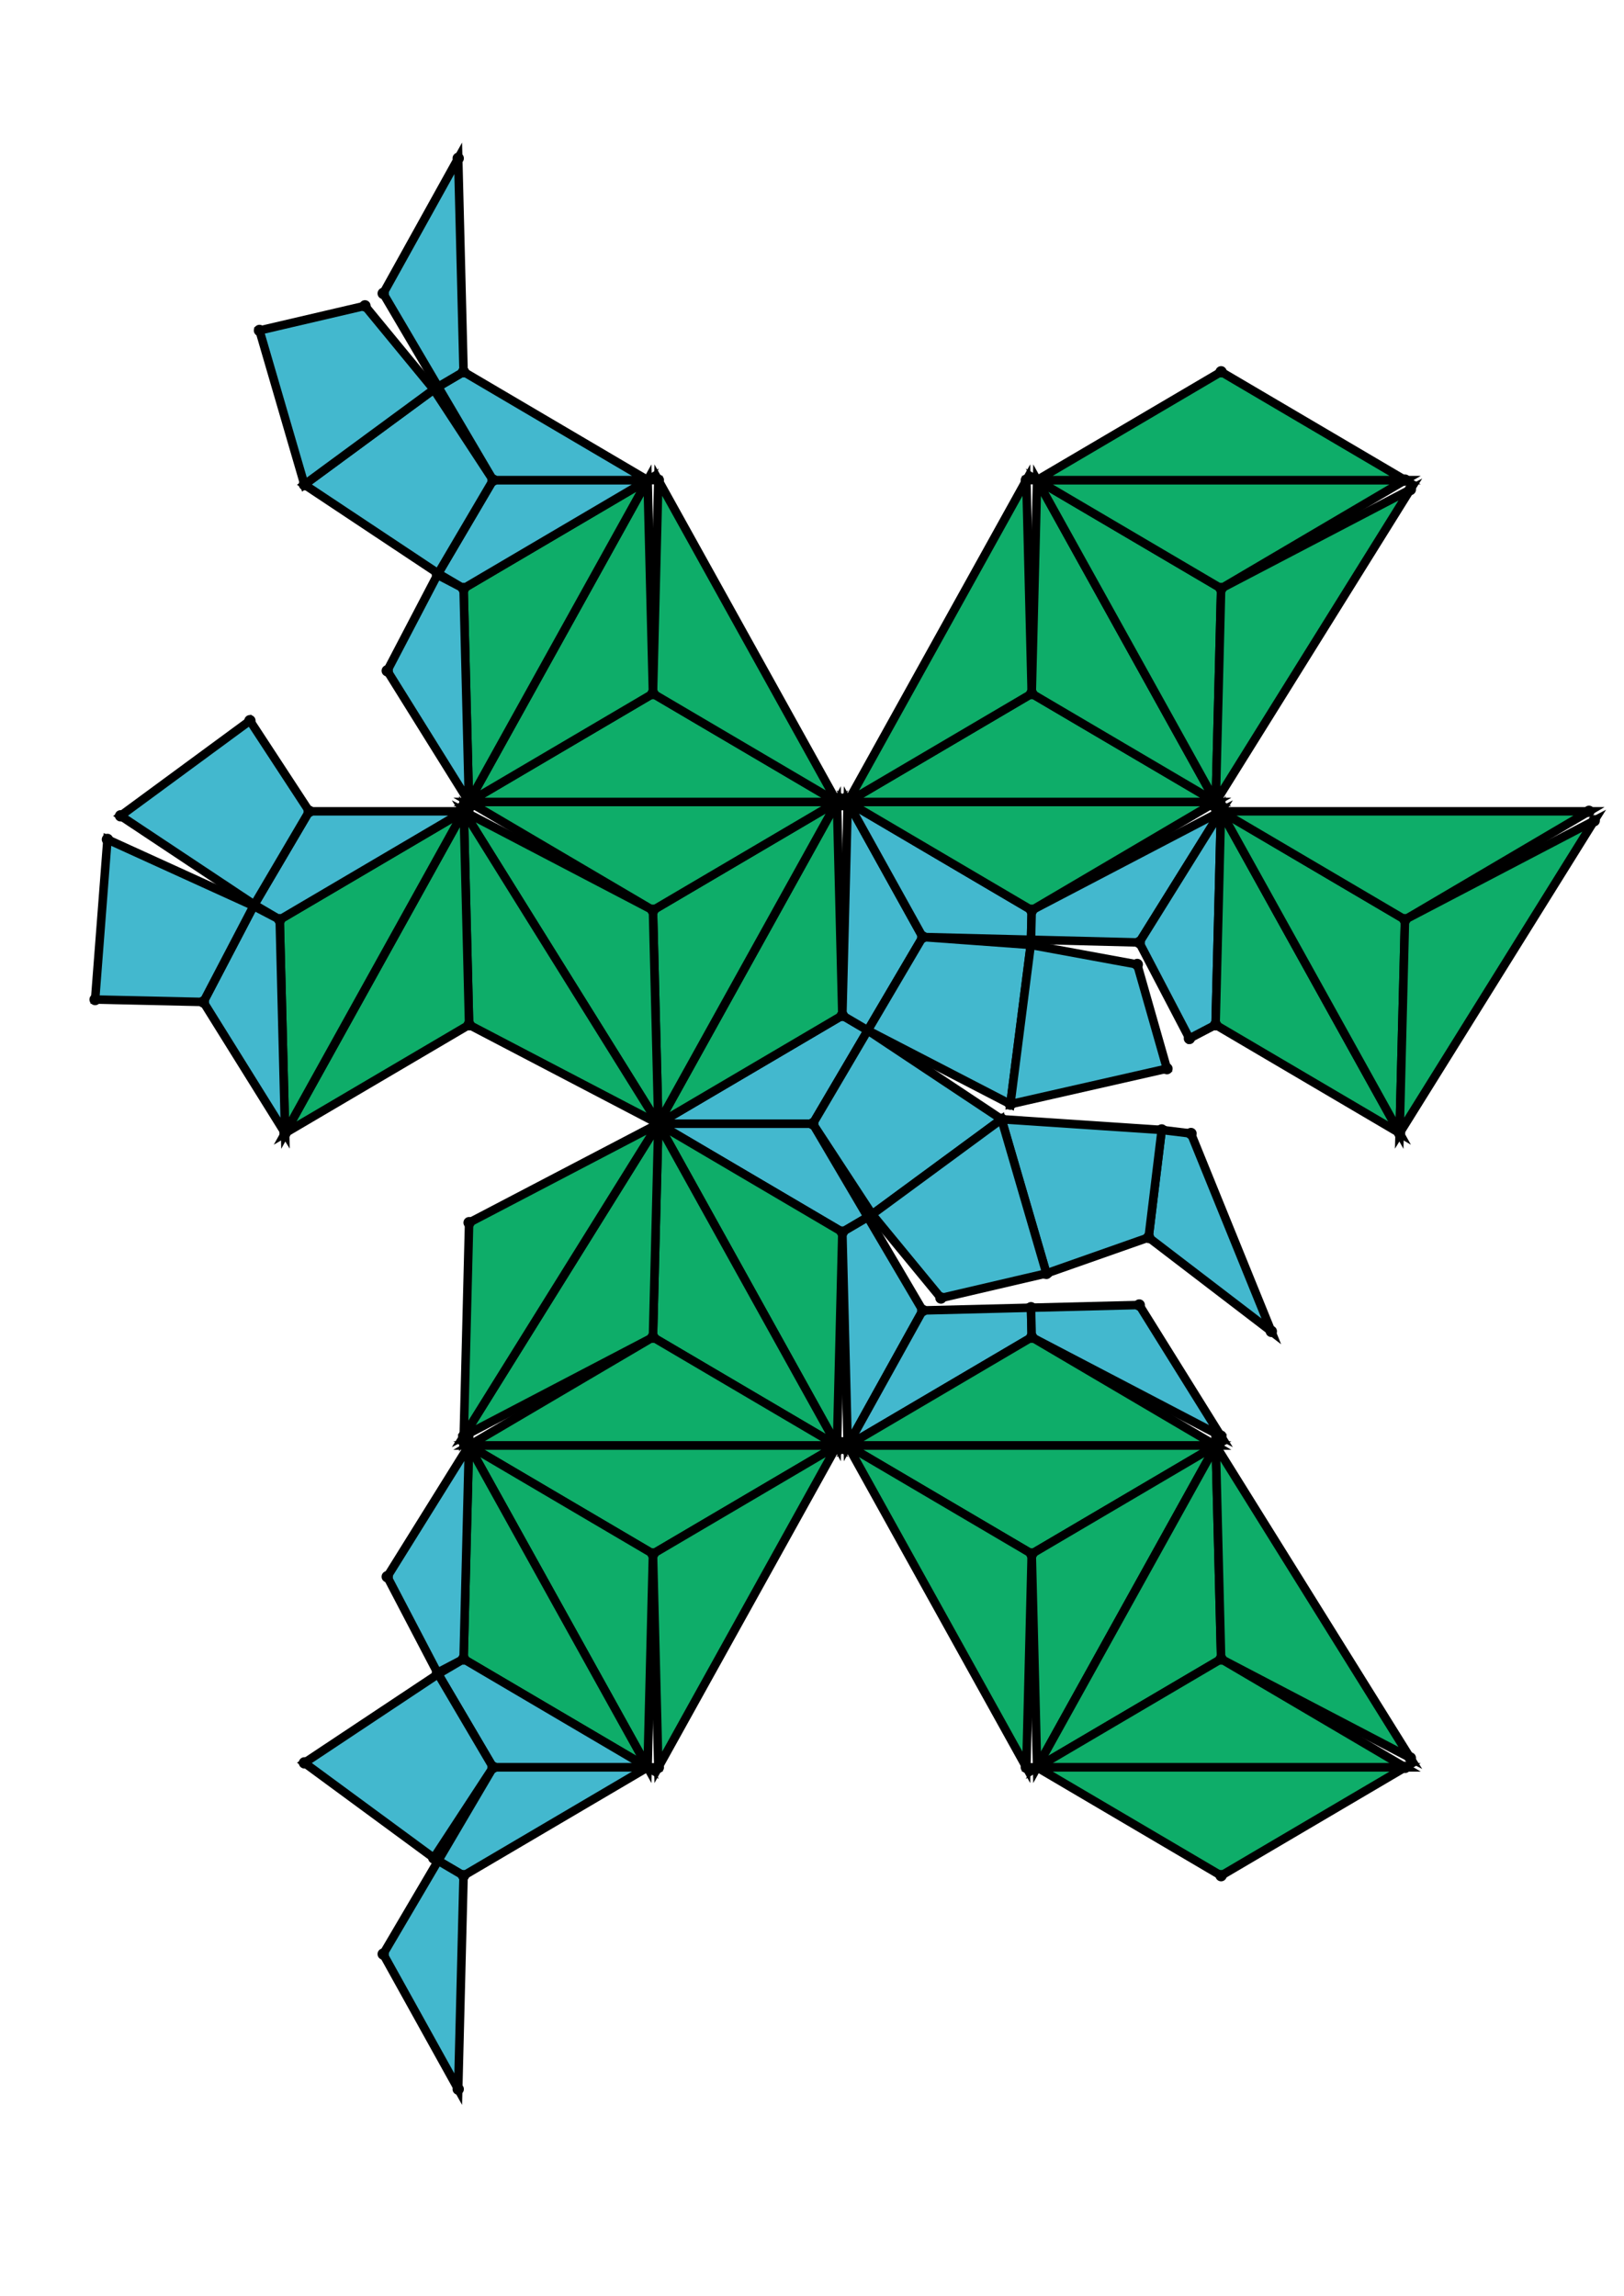 <?xml version="1.0" encoding="UTF-8" standalone="yes"?>
<!DOCTYPE svg PUBLIC "-//W3C//DTD SVG 1.0//EN" "http://www.w3.org/TR/2001/REC-SVG-20010904/DTD/svg10.dtd">
<!-- generated using polymake; Michael Joswig, Georg Loho, Benjamin Lorenz, Rico Raber; license CC BY-NC-SA 3.0; see polymake.org and matchthenet.de -->
<svg height="841pt" id="document" viewBox="0 -769.977 572 769.977" width="595pt" xmlns="http://www.w3.org/2000/svg" xmlns:svg="http://www.w3.org/2000/svg" xmlns:xlink="http://www.w3.org/1999/xlink">
	<title id="document_title">planar_net_</title>
	<polygon points="231.874,-393.489 286.293,-393.489 305.643,-426.364 296.686,-431.636 " style="fill: rgb(67,184,206); fill-opacity: 1; stroke: rgb(0,0,0); stroke-width: 3" />
	<polygon points="305.643,-360.613 286.293,-393.489 231.874,-393.489 296.686,-355.341 " style="fill: rgb(67,184,206); fill-opacity: 1; stroke: rgb(0,0,0); stroke-width: 3" />
	<polygon points="231.874,-393.489 296.686,-431.636 294.795,-506.818 " style="fill: rgb(14,173,105); fill-opacity: 1; stroke: rgb(0,0,0); stroke-width: 3" />
	<polygon points="231.874,-393.489 294.795,-506.818 229.983,-468.671 " style="fill: rgb(14,173,105); fill-opacity: 1; stroke: rgb(0,0,0); stroke-width: 3" />
	<polygon points="296.686,-355.341 231.874,-393.489 294.795,-280.159 " style="fill: rgb(14,173,105); fill-opacity: 1; stroke: rgb(0,0,0); stroke-width: 3" />
	<polygon points="296.686,-431.636 305.643,-426.364 324.993,-459.24 298.578,-506.818 " style="fill: rgb(67,184,206); fill-opacity: 1; stroke: rgb(0,0,0); stroke-width: 3" />
	<polygon points="294.795,-280.159 231.874,-393.489 229.983,-318.307 " style="fill: rgb(14,173,105); fill-opacity: 1; stroke: rgb(0,0,0); stroke-width: 3" />
	<polygon points="298.578,-506.818 324.993,-459.24 363.129,-458.281 363.39,-468.671 " style="fill: rgb(67,184,206); fill-opacity: 1; stroke: rgb(0,0,0); stroke-width: 3" />
	<polygon points="231.874,-393.489 229.983,-468.671 163.334,-503.511 " style="fill: rgb(14,173,105); fill-opacity: 1; stroke: rgb(0,0,0); stroke-width: 3" />
	<polygon points="305.643,-360.613 296.686,-355.341 298.578,-280.159 324.993,-327.737 " style="fill: rgb(67,184,206); fill-opacity: 1; stroke: rgb(0,0,0); stroke-width: 3" />
	<polygon points="231.874,-393.489 163.334,-503.511 165.225,-428.329 " style="fill: rgb(14,173,105); fill-opacity: 1; stroke: rgb(0,0,0); stroke-width: 3" />
	<polygon points="363.129,-328.697 324.993,-327.737 298.578,-280.159 363.39,-318.307 " style="fill: rgb(67,184,206); fill-opacity: 1; stroke: rgb(0,0,0); stroke-width: 3" />
	<polygon points="229.983,-318.307 231.874,-393.489 163.334,-283.466 " style="fill: rgb(14,173,105); fill-opacity: 1; stroke: rgb(0,0,0); stroke-width: 3" />
	<polygon points="363.39,-468.671 363.129,-458.281 401.264,-457.322 430.039,-503.511 " style="fill: rgb(67,184,206); fill-opacity: 1; stroke: rgb(0,0,0); stroke-width: 3" />
	<polygon points="229.983,-468.671 294.795,-506.818 165.17,-506.818 " style="fill: rgb(14,173,105); fill-opacity: 1; stroke: rgb(0,0,0); stroke-width: 3" />
	<polygon points="231.874,-393.489 165.225,-358.648 163.334,-283.466 " style="fill: rgb(14,173,105); fill-opacity: 1; stroke: rgb(0,0,0); stroke-width: 3" />
	<polygon points="401.264,-457.322 418.937,-423.515 428.148,-428.329 430.039,-503.511 " style="fill: rgb(67,184,206); fill-opacity: 1; stroke: rgb(0,0,0); stroke-width: 3" />
	<polygon points="165.17,-506.818 294.795,-506.818 229.983,-544.966 " style="fill: rgb(14,173,105); fill-opacity: 1; stroke: rgb(0,0,0); stroke-width: 3" />
	<polygon points="363.129,-328.697 363.39,-318.307 430.039,-283.466 401.264,-329.656 " style="fill: rgb(67,184,206); fill-opacity: 1; stroke: rgb(0,0,0); stroke-width: 3" />
	<polygon points="298.578,-506.818 363.39,-468.671 428.203,-506.818 " style="fill: rgb(14,173,105); fill-opacity: 1; stroke: rgb(0,0,0); stroke-width: 3" />
	<polygon points="294.795,-280.159 229.983,-318.307 165.17,-280.159 " style="fill: rgb(14,173,105); fill-opacity: 1; stroke: rgb(0,0,0); stroke-width: 3" />
	<polygon points="409.169,-391.301 404.559,-353.433 447.778,-320.364 419.486,-390.045 " style="fill: rgb(67,184,206); fill-opacity: 1; stroke: rgb(0,0,0); stroke-width: 3" />
	<polygon points="298.578,-506.818 428.203,-506.818 363.39,-544.966 " style="fill: rgb(14,173,105); fill-opacity: 1; stroke: rgb(0,0,0); stroke-width: 3" />
	<polygon points="294.795,-280.159 165.17,-280.159 229.983,-242.012 " style="fill: rgb(14,173,105); fill-opacity: 1; stroke: rgb(0,0,0); stroke-width: 3" />
	<polygon points="229.983,-544.966 294.795,-506.818 231.874,-620.148 " style="fill: rgb(14,173,105); fill-opacity: 1; stroke: rgb(0,0,0); stroke-width: 3" />
	<polygon points="363.39,-318.307 298.578,-280.159 428.203,-280.159 " style="fill: rgb(14,173,105); fill-opacity: 1; stroke: rgb(0,0,0); stroke-width: 3" />
	<polygon points="165.225,-428.329 163.334,-503.511 100.412,-390.182 " style="fill: rgb(14,173,105); fill-opacity: 1; stroke: rgb(0,0,0); stroke-width: 3" />
	<polygon points="298.578,-506.818 363.39,-544.966 361.499,-620.148 " style="fill: rgb(14,173,105); fill-opacity: 1; stroke: rgb(0,0,0); stroke-width: 3" />
	<polygon points="428.203,-280.159 298.578,-280.159 363.39,-242.012 " style="fill: rgb(14,173,105); fill-opacity: 1; stroke: rgb(0,0,0); stroke-width: 3" />
	<polygon points="100.412,-390.182 163.334,-503.511 98.521,-465.364 " style="fill: rgb(14,173,105); fill-opacity: 1; stroke: rgb(0,0,0); stroke-width: 3" />
	<polygon points="294.795,-280.159 229.983,-242.012 231.874,-166.83 " style="fill: rgb(14,173,105); fill-opacity: 1; stroke: rgb(0,0,0); stroke-width: 3" />
	<polygon points="165.17,-506.818 229.983,-544.966 228.091,-620.148 " style="fill: rgb(14,173,105); fill-opacity: 1; stroke: rgb(0,0,0); stroke-width: 3" />
	<polygon points="428.148,-428.329 492.96,-390.182 430.039,-503.511 " style="fill: rgb(14,173,105); fill-opacity: 1; stroke: rgb(0,0,0); stroke-width: 3" />
	<polygon points="363.39,-242.012 298.578,-280.159 361.499,-166.83 " style="fill: rgb(14,173,105); fill-opacity: 1; stroke: rgb(0,0,0); stroke-width: 3" />
	<polygon points="165.17,-506.818 228.091,-620.148 163.279,-582 " style="fill: rgb(14,173,105); fill-opacity: 1; stroke: rgb(0,0,0); stroke-width: 3" />
	<polygon points="430.039,-503.511 492.96,-390.182 494.851,-465.364 " style="fill: rgb(14,173,105); fill-opacity: 1; stroke: rgb(0,0,0); stroke-width: 3" />
	<polygon points="98.521,-465.364 163.334,-503.511 108.914,-503.511 89.564,-470.636 " style="fill: rgb(67,184,206); fill-opacity: 1; stroke: rgb(0,0,0); stroke-width: 3" />
	<polygon points="229.983,-242.012 165.17,-280.159 228.091,-166.83 " style="fill: rgb(14,173,105); fill-opacity: 1; stroke: rgb(0,0,0); stroke-width: 3" />
	<polygon points="363.39,-544.966 428.203,-506.818 365.281,-620.148 " style="fill: rgb(14,173,105); fill-opacity: 1; stroke: rgb(0,0,0); stroke-width: 3" />
	<polygon points="165.17,-506.818 163.279,-582 154.068,-586.815 136.395,-553.008 " style="fill: rgb(67,184,206); fill-opacity: 1; stroke: rgb(0,0,0); stroke-width: 3" />
	<polygon points="228.091,-166.83 165.17,-280.159 163.279,-204.977 " style="fill: rgb(14,173,105); fill-opacity: 1; stroke: rgb(0,0,0); stroke-width: 3" />
	<polygon points="365.281,-620.148 428.203,-506.818 430.094,-582 " style="fill: rgb(14,173,105); fill-opacity: 1; stroke: rgb(0,0,0); stroke-width: 3" />
	<polygon points="100.412,-390.182 98.521,-465.364 89.311,-470.179 71.638,-436.372 " style="fill: rgb(67,184,206); fill-opacity: 1; stroke: rgb(0,0,0); stroke-width: 3" />
	<polygon points="430.039,-503.511 494.851,-465.364 559.664,-503.511 " style="fill: rgb(14,173,105); fill-opacity: 1; stroke: rgb(0,0,0); stroke-width: 3" />
	<polygon points="428.203,-280.159 363.39,-242.012 365.281,-166.83 " style="fill: rgb(14,173,105); fill-opacity: 1; stroke: rgb(0,0,0); stroke-width: 3" />
	<polygon points="165.17,-280.159 136.395,-233.969 154.068,-200.162 163.279,-204.977 " style="fill: rgb(67,184,206); fill-opacity: 1; stroke: rgb(0,0,0); stroke-width: 3" />
	<polygon points="430.094,-582 428.203,-506.818 496.743,-616.841 " style="fill: rgb(14,173,105); fill-opacity: 1; stroke: rgb(0,0,0); stroke-width: 3" />
	<polygon points="428.203,-280.159 365.281,-166.83 430.094,-204.977 " style="fill: rgb(14,173,105); fill-opacity: 1; stroke: rgb(0,0,0); stroke-width: 3" />
	<polygon points="494.851,-465.364 492.96,-390.182 561.5,-500.204 " style="fill: rgb(14,173,105); fill-opacity: 1; stroke: rgb(0,0,0); stroke-width: 3" />
	<polygon points="163.279,-582 228.091,-620.148 173.672,-620.148 154.322,-587.272 " style="fill: rgb(67,184,206); fill-opacity: 1; stroke: rgb(0,0,0); stroke-width: 3" />
	<polygon points="428.203,-280.159 430.094,-204.977 496.743,-170.136 " style="fill: rgb(14,173,105); fill-opacity: 1; stroke: rgb(0,0,0); stroke-width: 3" />
	<polygon points="173.672,-620.148 228.091,-620.148 163.279,-658.295 154.322,-653.024 " style="fill: rgb(67,184,206); fill-opacity: 1; stroke: rgb(0,0,0); stroke-width: 3" />
	<polygon points="365.281,-620.148 430.094,-582 494.907,-620.148 " style="fill: rgb(14,173,105); fill-opacity: 1; stroke: rgb(0,0,0); stroke-width: 3" />
	<polygon points="228.091,-166.83 163.279,-204.977 154.322,-199.705 173.672,-166.83 " style="fill: rgb(67,184,206); fill-opacity: 1; stroke: rgb(0,0,0); stroke-width: 3" />
	<polygon points="365.281,-620.148 494.907,-620.148 430.094,-658.295 " style="fill: rgb(14,173,105); fill-opacity: 1; stroke: rgb(0,0,0); stroke-width: 3" />
	<polygon points="228.091,-166.83 173.672,-166.83 154.322,-133.954 163.279,-128.682 " style="fill: rgb(67,184,206); fill-opacity: 1; stroke: rgb(0,0,0); stroke-width: 3" />
	<polygon points="430.094,-204.977 365.281,-166.83 494.907,-166.83 " style="fill: rgb(14,173,105); fill-opacity: 1; stroke: rgb(0,0,0); stroke-width: 3" />
	<polygon points="494.907,-166.83 365.281,-166.83 430.094,-128.682 " style="fill: rgb(14,173,105); fill-opacity: 1; stroke: rgb(0,0,0); stroke-width: 3" />
	<polygon points="163.279,-658.295 161.387,-733.477 134.972,-685.899 154.322,-653.024 " style="fill: rgb(67,184,206); fill-opacity: 1; stroke: rgb(0,0,0); stroke-width: 3" />
	<polygon points="161.387,-53.5 163.279,-128.682 154.322,-133.954 134.972,-101.078 " style="fill: rgb(67,184,206); fill-opacity: 1; stroke: rgb(0,0,0); stroke-width: 3" />
	<polygon points="305.643,-426.364 286.293,-393.489 307.184,-361.57 352.745,-395.069 " style="fill: rgb(67,184,206); fill-opacity: 1; stroke: rgb(0,0,0); stroke-width: 3" />
	<polygon points="305.643,-426.364 355.868,-400.375 363.04,-456.469 324.993,-459.24 " style="fill: rgb(67,184,206); fill-opacity: 1; stroke: rgb(0,0,0); stroke-width: 3" />
	<polygon points="363.04,-456.469 355.868,-400.375 411.016,-412.891 400.56,-449.578 " style="fill: rgb(67,184,206); fill-opacity: 1; stroke: rgb(0,0,0); stroke-width: 3" />
	<polygon points="352.745,-395.069 368.572,-340.779 404.559,-353.433 409.169,-391.301 " style="fill: rgb(67,184,206); fill-opacity: 1; stroke: rgb(0,0,0); stroke-width: 3" />
	<polygon points="352.745,-395.069 307.184,-361.57 331.422,-332.112 368.572,-340.779 " style="fill: rgb(67,184,206); fill-opacity: 1; stroke: rgb(0,0,0); stroke-width: 3" />
	<polygon points="154.322,-587.272 173.672,-620.148 152.781,-652.066 107.22,-618.567 " style="fill: rgb(67,184,206); fill-opacity: 1; stroke: rgb(0,0,0); stroke-width: 3" />
	<polygon points="108.914,-503.511 88.023,-535.43 42.463,-501.931 89.564,-470.636 " style="fill: rgb(67,184,206); fill-opacity: 1; stroke: rgb(0,0,0); stroke-width: 3" />
	<polygon points="71.638,-436.372 89.311,-470.179 37.843,-493.61 33.5,-437.227 " style="fill: rgb(67,184,206); fill-opacity: 1; stroke: rgb(0,0,0); stroke-width: 3" />
	<polygon points="154.322,-199.705 107.22,-168.41 152.781,-134.911 173.672,-166.83 " style="fill: rgb(67,184,206); fill-opacity: 1; stroke: rgb(0,0,0); stroke-width: 3" />
	<polygon points="107.22,-618.567 152.781,-652.066 128.543,-681.525 91.393,-672.858 " style="fill: rgb(67,184,206); fill-opacity: 1; stroke: rgb(0,0,0); stroke-width: 3" />
	<circle cx="231.874" cy="-393.489" r="2" style="fill: rgb(0,0,0)" />
	<circle cx="286.293" cy="-393.489" r="2" style="fill: rgb(0,0,0)" />
	<circle cx="305.643" cy="-426.364" r="2" style="fill: rgb(0,0,0)" />
	<circle cx="296.686" cy="-431.636" r="2" style="fill: rgb(0,0,0)" />
	<circle cx="296.686" cy="-355.341" r="2" style="fill: rgb(0,0,0)" />
	<circle cx="305.643" cy="-360.613" r="2" style="fill: rgb(0,0,0)" />
	<circle cx="294.795" cy="-506.818" r="2" style="fill: rgb(0,0,0)" />
	<circle cx="324.993" cy="-459.24" r="2" style="fill: rgb(0,0,0)" />
	<circle cx="298.578" cy="-506.818" r="2" style="fill: rgb(0,0,0)" />
	<circle cx="307.184" cy="-361.57" r="2" style="fill: rgb(0,0,0)" />
	<circle cx="352.745" cy="-395.069" r="2" style="fill: rgb(0,0,0)" />
	<circle cx="294.795" cy="-280.159" r="2" style="fill: rgb(0,0,0)" />
	<circle cx="298.578" cy="-280.159" r="2" style="fill: rgb(0,0,0)" />
	<circle cx="324.993" cy="-327.737" r="2" style="fill: rgb(0,0,0)" />
	<circle cx="229.983" cy="-468.671" r="2" style="fill: rgb(0,0,0)" />
	<circle cx="363.129" cy="-458.281" r="2" style="fill: rgb(0,0,0)" />
	<circle cx="363.39" cy="-468.671" r="2" style="fill: rgb(0,0,0)" />
	<circle cx="355.868" cy="-400.375" r="2" style="fill: rgb(0,0,0)" />
	<circle cx="363.04" cy="-456.469" r="2" style="fill: rgb(0,0,0)" />
	<circle cx="331.422" cy="-332.112" r="2" style="fill: rgb(0,0,0)" />
	<circle cx="368.572" cy="-340.779" r="2" style="fill: rgb(0,0,0)" />
	<circle cx="229.983" cy="-318.307" r="2" style="fill: rgb(0,0,0)" />
	<circle cx="363.39" cy="-318.307" r="2" style="fill: rgb(0,0,0)" />
	<circle cx="363.129" cy="-328.697" r="2" style="fill: rgb(0,0,0)" />
	<circle cx="163.334" cy="-503.511" r="2" style="fill: rgb(0,0,0)" />
	<circle cx="165.17" cy="-506.818" r="2" style="fill: rgb(0,0,0)" />
	<circle cx="401.264" cy="-457.322" r="2" style="fill: rgb(0,0,0)" />
	<circle cx="430.039" cy="-503.511" r="2" style="fill: rgb(0,0,0)" />
	<circle cx="428.203" cy="-506.818" r="2" style="fill: rgb(0,0,0)" />
	<circle cx="411.016" cy="-412.891" r="2" style="fill: rgb(0,0,0)" />
	<circle cx="400.56" cy="-449.578" r="2" style="fill: rgb(0,0,0)" />
	<circle cx="404.559" cy="-353.433" r="2" style="fill: rgb(0,0,0)" />
	<circle cx="409.169" cy="-391.301" r="2" style="fill: rgb(0,0,0)" />
	<circle cx="163.334" cy="-283.466" r="2" style="fill: rgb(0,0,0)" />
	<circle cx="165.17" cy="-280.159" r="2" style="fill: rgb(0,0,0)" />
	<circle cx="430.039" cy="-283.466" r="2" style="fill: rgb(0,0,0)" />
	<circle cx="401.264" cy="-329.656" r="2" style="fill: rgb(0,0,0)" />
	<circle cx="428.203" cy="-280.159" r="2" style="fill: rgb(0,0,0)" />
	<circle cx="165.225" cy="-428.329" r="2" style="fill: rgb(0,0,0)" />
	<circle cx="229.983" cy="-544.966" r="2" style="fill: rgb(0,0,0)" />
	<circle cx="418.937" cy="-423.515" r="2" style="fill: rgb(0,0,0)" />
	<circle cx="428.148" cy="-428.329" r="2" style="fill: rgb(0,0,0)" />
	<circle cx="363.39" cy="-544.966" r="2" style="fill: rgb(0,0,0)" />
	<circle cx="447.778" cy="-320.364" r="2" style="fill: rgb(0,0,0)" />
	<circle cx="419.486" cy="-390.045" r="2" style="fill: rgb(0,0,0)" />
	<circle cx="165.225" cy="-358.648" r="2" style="fill: rgb(0,0,0)" />
	<circle cx="229.983" cy="-242.012" r="2" style="fill: rgb(0,0,0)" />
	<circle cx="363.39" cy="-242.012" r="2" style="fill: rgb(0,0,0)" />
	<circle cx="100.412" cy="-390.182" r="2" style="fill: rgb(0,0,0)" />
	<circle cx="231.874" cy="-620.148" r="2" style="fill: rgb(0,0,0)" />
	<circle cx="228.091" cy="-620.148" r="2" style="fill: rgb(0,0,0)" />
	<circle cx="492.96" cy="-390.182" r="2" style="fill: rgb(0,0,0)" />
	<circle cx="361.499" cy="-620.148" r="2" style="fill: rgb(0,0,0)" />
	<circle cx="365.281" cy="-620.148" r="2" style="fill: rgb(0,0,0)" />
	<circle cx="231.874" cy="-166.83" r="2" style="fill: rgb(0,0,0)" />
	<circle cx="228.091" cy="-166.83" r="2" style="fill: rgb(0,0,0)" />
	<circle cx="361.499" cy="-166.83" r="2" style="fill: rgb(0,0,0)" />
	<circle cx="365.281" cy="-166.83" r="2" style="fill: rgb(0,0,0)" />
	<circle cx="98.521" cy="-465.364" r="2" style="fill: rgb(0,0,0)" />
	<circle cx="163.279" cy="-582" r="2" style="fill: rgb(0,0,0)" />
	<circle cx="494.851" cy="-465.364" r="2" style="fill: rgb(0,0,0)" />
	<circle cx="430.094" cy="-582" r="2" style="fill: rgb(0,0,0)" />
	<circle cx="163.279" cy="-204.977" r="2" style="fill: rgb(0,0,0)" />
	<circle cx="430.094" cy="-204.977" r="2" style="fill: rgb(0,0,0)" />
	<circle cx="108.914" cy="-503.511" r="2" style="fill: rgb(0,0,0)" />
	<circle cx="89.564" cy="-470.636" r="2" style="fill: rgb(0,0,0)" />
	<circle cx="89.311" cy="-470.179" r="2" style="fill: rgb(0,0,0)" />
	<circle cx="71.638" cy="-436.372" r="2" style="fill: rgb(0,0,0)" />
	<circle cx="154.068" cy="-586.815" r="2" style="fill: rgb(0,0,0)" />
	<circle cx="136.395" cy="-553.008" r="2" style="fill: rgb(0,0,0)" />
	<circle cx="173.672" cy="-620.148" r="2" style="fill: rgb(0,0,0)" />
	<circle cx="154.322" cy="-587.272" r="2" style="fill: rgb(0,0,0)" />
	<circle cx="559.664" cy="-503.511" r="2" style="fill: rgb(0,0,0)" />
	<circle cx="561.5" cy="-500.204" r="2" style="fill: rgb(0,0,0)" />
	<circle cx="496.743" cy="-616.841" r="2" style="fill: rgb(0,0,0)" />
	<circle cx="494.907" cy="-620.148" r="2" style="fill: rgb(0,0,0)" />
	<circle cx="136.395" cy="-233.969" r="2" style="fill: rgb(0,0,0)" />
	<circle cx="154.068" cy="-200.162" r="2" style="fill: rgb(0,0,0)" />
	<circle cx="154.322" cy="-199.705" r="2" style="fill: rgb(0,0,0)" />
	<circle cx="173.672" cy="-166.83" r="2" style="fill: rgb(0,0,0)" />
	<circle cx="496.743" cy="-170.136" r="2" style="fill: rgb(0,0,0)" />
	<circle cx="494.907" cy="-166.83" r="2" style="fill: rgb(0,0,0)" />
	<circle cx="88.023" cy="-535.43" r="2" style="fill: rgb(0,0,0)" />
	<circle cx="42.463" cy="-501.931" r="2" style="fill: rgb(0,0,0)" />
	<circle cx="37.843" cy="-493.61" r="2" style="fill: rgb(0,0,0)" />
	<circle cx="33.5" cy="-437.227" r="2" style="fill: rgb(0,0,0)" />
	<circle cx="163.279" cy="-658.295" r="2" style="fill: rgb(0,0,0)" />
	<circle cx="154.322" cy="-653.024" r="2" style="fill: rgb(0,0,0)" />
	<circle cx="152.781" cy="-652.066" r="2" style="fill: rgb(0,0,0)" />
	<circle cx="107.22" cy="-618.567" r="2" style="fill: rgb(0,0,0)" />
	<circle cx="430.094" cy="-658.295" r="2" style="fill: rgb(0,0,0)" />
	<circle cx="154.322" cy="-133.954" r="2" style="fill: rgb(0,0,0)" />
	<circle cx="163.279" cy="-128.682" r="2" style="fill: rgb(0,0,0)" />
	<circle cx="107.22" cy="-168.41" r="2" style="fill: rgb(0,0,0)" />
	<circle cx="152.781" cy="-134.911" r="2" style="fill: rgb(0,0,0)" />
	<circle cx="430.094" cy="-128.682" r="2" style="fill: rgb(0,0,0)" />
	<circle cx="161.387" cy="-733.477" r="2" style="fill: rgb(0,0,0)" />
	<circle cx="134.972" cy="-685.899" r="2" style="fill: rgb(0,0,0)" />
	<circle cx="128.543" cy="-681.525" r="2" style="fill: rgb(0,0,0)" />
	<circle cx="91.393" cy="-672.858" r="2" style="fill: rgb(0,0,0)" />
	<circle cx="134.972" cy="-101.078" r="2" style="fill: rgb(0,0,0)" />
	<circle cx="161.387" cy="-53.5" r="2" style="fill: rgb(0,0,0)" />
	<!-- 
	Generated using the Perl SVG Module V2.64
	by Ronan Oger
	Info: http://www.roitsystems.com/
 -->
</svg>